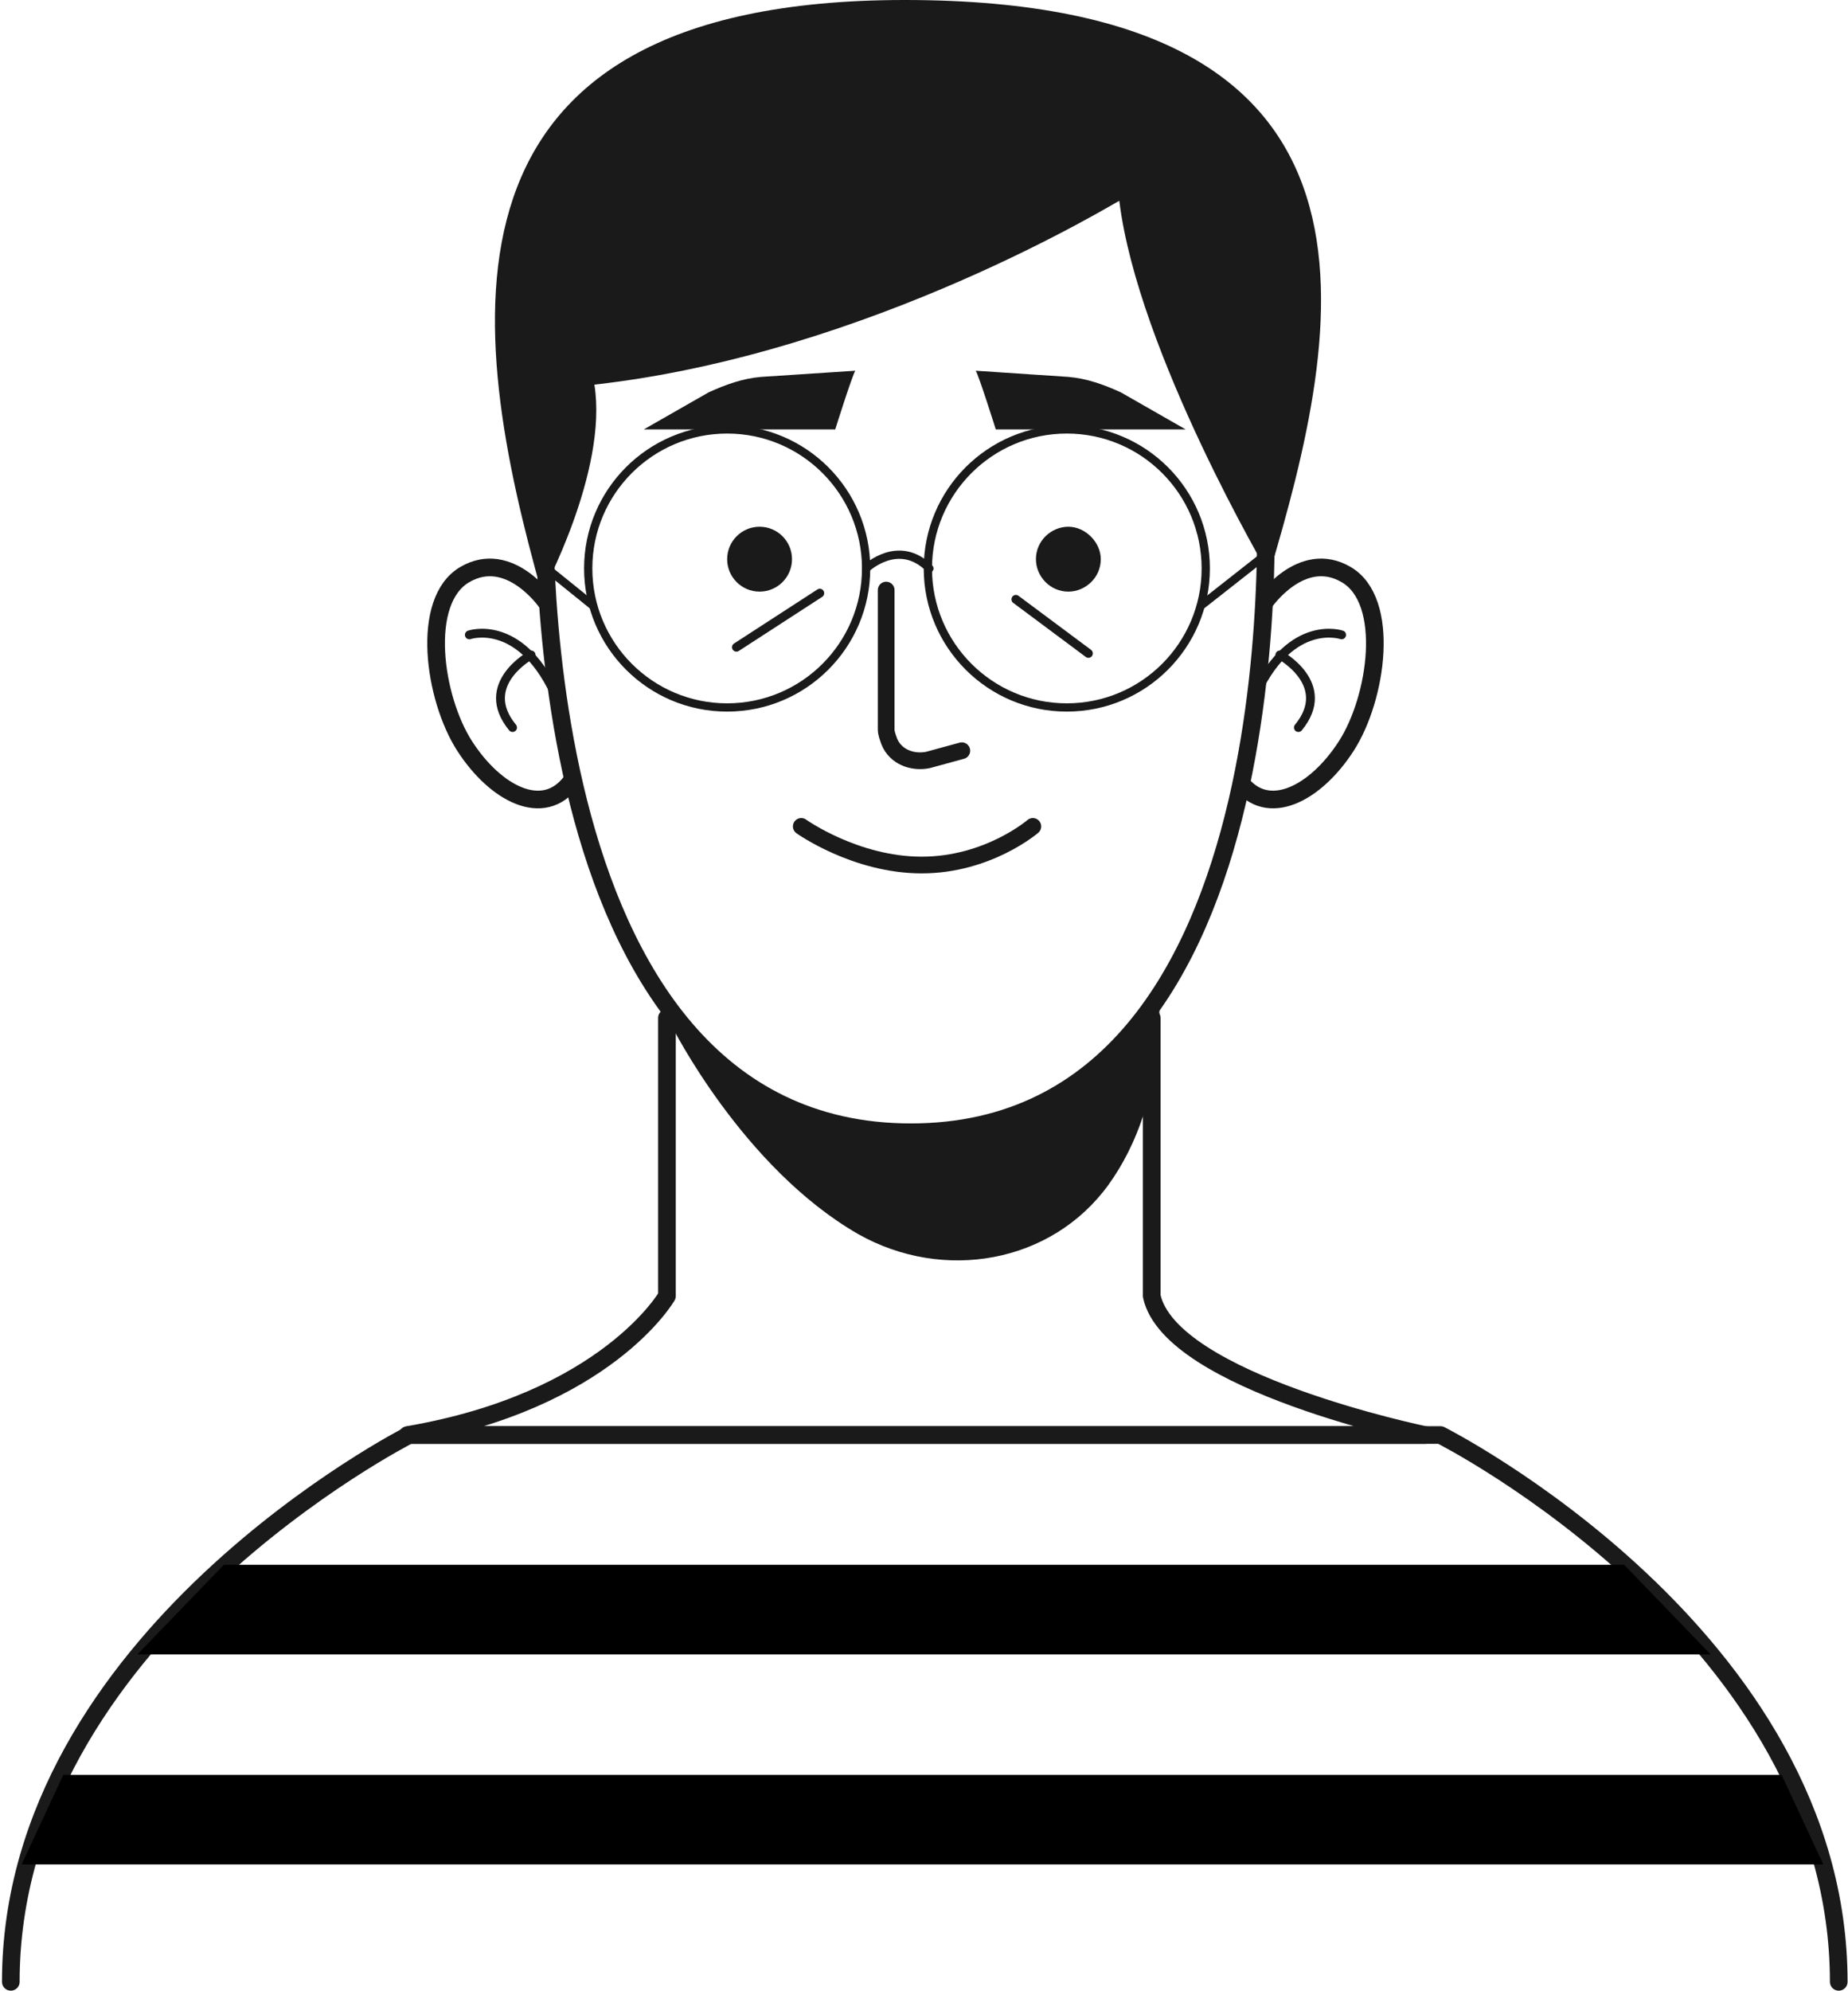 <?xml version="1.0" encoding="utf-8"?>
<!-- Generator: Adobe Illustrator 23.0.0, SVG Export Plug-In . SVG Version: 6.00 Build 0)  -->
<svg version="1.1" id="OBJECTS" xmlns="http://www.w3.org/2000/svg" xmlns:xlink="http://www.w3.org/1999/xlink" x="0px" y="0px"
	 viewBox="0 0 119.7 128.9" style="enable-background:new 0 0 119.7 128.9;" xml:space="preserve">
<style type="text/css">
	.st0{fill:none;stroke:#1A1A1A;stroke-width:1.143;stroke-miterlimit:10;}
	.st1{fill:none;stroke:#1A1A1A;stroke-width:0.572;stroke-linecap:round;stroke-linejoin:round;stroke-miterlimit:10;}
	.st2{fill:none;stroke:#1A1A1A;stroke-width:1.082;stroke-linecap:round;stroke-linejoin:round;stroke-miterlimit:10;}
	.st3{fill:#1A1A1A;}
	.st4{fill:none;stroke:#1A1A1A;stroke-width:0.535;stroke-linecap:round;stroke-linejoin:round;stroke-miterlimit:10;}
	.st5{fill:none;stroke:#1A1A1A;stroke-width:1.143;stroke-linecap:round;stroke-linejoin:round;stroke-miterlimit:10;}
</style>
<g>
	<g>
		<g>
			<path class="st0" d="M81.9,30.6c0,0,2.9,42.7-22.9,42.7c-25.8,0-23.7-42.7-23.7-42.7S34,5.2,59.8,5.2
				C83.9,5.2,81.9,30.6,81.9,30.6z"/>
			<g>
				<path class="st0" d="M81.9,39c0,0,2.4-3.5,5.3-1.8c2.9,1.7,2,8,0,11.1c-2,3.1-5.1,4.7-6.9,2.3"/>
				<g>
					<g>
						<path class="st1" d="M86.9,41.1c0,0-3.2-1.1-5.5,3.7"/>
					</g>
					<path class="st1" d="M82.9,42.4c0,0,3.5,1.9,1.2,4.7"/>
				</g>
			</g>
			<g>
				<path class="st0" d="M35.4,39c0,0-2.4-3.5-5.3-1.8c-2.9,1.7-2,8,0,11.1c2,3.1,5.1,4.7,6.9,2.3"/>
				<g>
					<g>
						<path class="st1" d="M30.4,41.1c0,0,3.2-1.1,5.5,3.7"/>
					</g>
					<path class="st1" d="M34.4,42.4c0,0-3.5,1.9-1.2,4.7"/>
				</g>
			</g>
			<g>
				<path class="st2" d="M57.4,38.2v9c0,0.3,0.1,0.5,0.2,0.8c0.4,1,1.5,1.4,2.5,1.2l2.2-0.6"/>
				<path class="st3" d="M55.4,24c-0.2,0.3-1.3,3.8-1.3,3.8H41.7l4.2-2.4c1.1-0.5,2.2-0.9,3.4-1L55.4,24z"/>
				<path class="st3" d="M63.2,24c0.2,0.3,1.3,3.8,1.3,3.8h12.3l-4.2-2.4c-1.1-0.5-2.2-0.9-3.4-1L63.2,24z"/>
				<circle class="st3" cx="49.2" cy="36.2" r="2.1"/>
				<path class="st3" d="M71.3,36.2c0,1.2-1,2.1-2.1,2.1c-1.2,0-2.1-1-2.1-2.1c0-1.2,1-2.1,2.1-2.1C70.3,34.1,71.3,35.1,71.3,36.2z"
					/>
				<line class="st1" x1="53.1" y1="38.4" x2="47.7" y2="41.9"/>
				<line class="st1" x1="65.8" y1="38.8" x2="70.5" y2="42.3"/>
				<path class="st2" d="M51.9,53.5c0,0,3.5,2.5,7.8,2.5s7.2-2.5,7.2-2.5"/>
				<g>
					<circle class="st4" cx="47.1" cy="36.8" r="9"/>
					<circle class="st4" cx="69.1" cy="36.8" r="9"/>
					<path class="st4" d="M56.1,36.8c0,0,2.1-2,4.1,0"/>
					<line class="st4" x1="38.4" y1="39.2" x2="35.3" y2="36.7"/>
					<line class="st4" x1="77.8" y1="39.2" x2="82" y2="35.9"/>
				</g>
			</g>
			<path class="st3" d="M58.6,0C27.1,0,30.3,21.4,35.1,38.4c0,0,4.3-7.9,3.4-13.5c17.9-2,33.9-11.9,34-11.9
				c1.2,9.8,9.7,24.2,9.7,24.2C86.9,21.4,91.8,0,58.6,0z"/>
		</g>
	</g>
	<g>
		<g>
			<path class="st5" d="M119.1,128.3c0-22.4-25.8-35.4-25.8-35.4h-31h-4.8h-31c0,0-25.8,13.1-25.8,35.4"/>
			<polygon points="110.8,107.1 8.9,107.1 14.5,101.3 105.2,101.3 			"/>
			<polygon points="118.1,120.7 1.4,120.7 4.1,114.9 115.4,114.9 			"/>
		</g>
		<g>
			<path class="st5" d="M43.2,65.9v18c0,0-3.9,6.8-16.8,9h65.9c0,0-16.5-3.4-17.7-9v-18"/>
			<path class="st3" d="M43.5,66.4c0,0,4.6,9.2,12.1,13.5c5.5,3.1,12.5,1.9,16.2-3.2c1.8-2.5,3.3-6.2,3.3-11.7c0,0-6,7.9-15,8.3
				C51.2,73.6,43.5,66.4,43.5,66.4z"/>
		</g>
	</g>
</g>
</svg>
